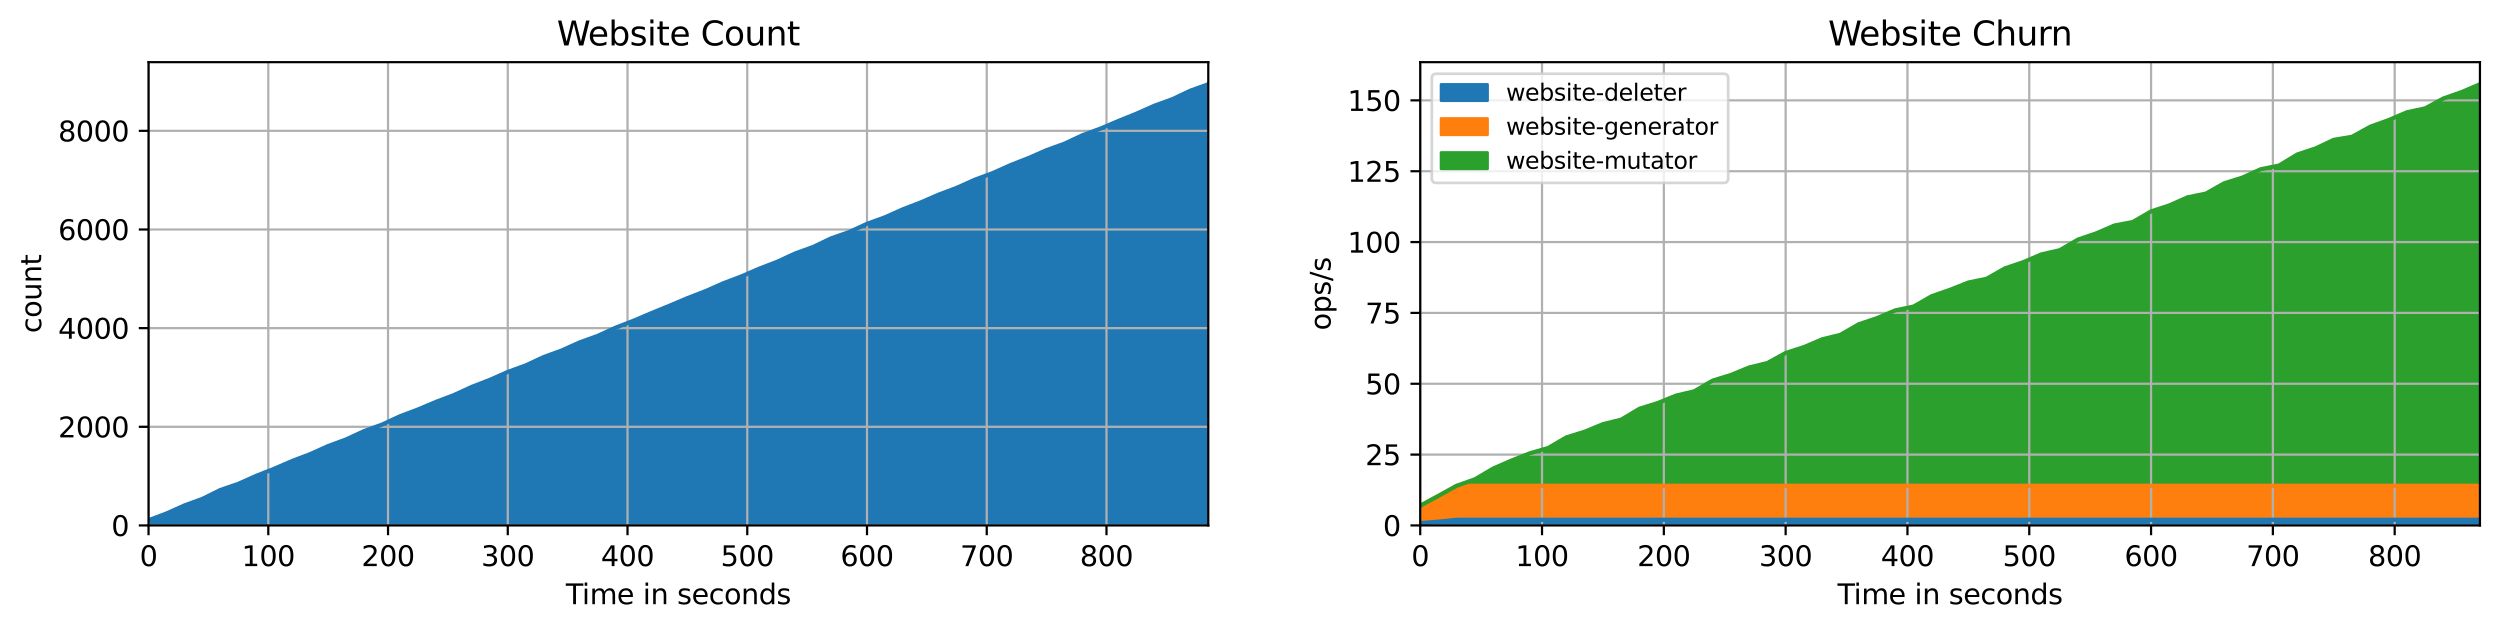 <?xml version="1.0" encoding="utf-8" standalone="no"?>
<!DOCTYPE svg PUBLIC "-//W3C//DTD SVG 1.1//EN"
  "http://www.w3.org/Graphics/SVG/1.1/DTD/svg11.dtd">
<svg xmlns:xlink="http://www.w3.org/1999/xlink" width="897.528pt" height="226.194pt" viewBox="0 0 897.528 226.194" xmlns="http://www.w3.org/2000/svg" version="1.1">
 <defs>
  <style type="text/css">*{stroke-linejoin: round; stroke-linecap: butt}</style>
 </defs>
 <g id="figure_1">
  <g id="patch_1">
   <path d="M 0 226.194 
L 897.528 226.194 
L 897.528 0 
L 0 0 
z
" style="fill: #ffffff"/>
  </g>
  <g id="axes_1">
   <g id="patch_2">
    <path d="M 53.328 188.638 
L 433.783 188.638 
L 433.783 22.318 
L 53.328 22.318 
z
" style="fill: #ffffff"/>
   </g>
   <g id="PolyCollection_1">
    <defs>
     <path id="m6e5dbeb2da" d="M 53.328 -39.433 
L 53.328 -37.556 
L 59.777 -37.556 
L 66.225 -37.556 
L 72.673 -37.556 
L 79.122 -37.556 
L 85.57 -37.556 
L 92.018 -37.556 
L 98.467 -37.556 
L 104.915 -37.556 
L 111.364 -37.556 
L 117.812 -37.556 
L 124.26 -37.556 
L 130.709 -37.556 
L 137.157 -37.556 
L 143.605 -37.556 
L 150.054 -37.556 
L 156.502 -37.556 
L 162.951 -37.556 
L 169.399 -37.556 
L 175.847 -37.556 
L 182.296 -37.556 
L 188.744 -37.556 
L 195.193 -37.556 
L 201.641 -37.556 
L 208.089 -37.556 
L 214.538 -37.556 
L 220.986 -37.556 
L 227.434 -37.556 
L 233.883 -37.556 
L 240.331 -37.556 
L 246.78 -37.556 
L 253.228 -37.556 
L 259.676 -37.556 
L 266.125 -37.556 
L 272.573 -37.556 
L 279.021 -37.556 
L 285.47 -37.556 
L 291.918 -37.556 
L 298.367 -37.556 
L 304.815 -37.556 
L 311.263 -37.556 
L 317.712 -37.556 
L 324.16 -37.556 
L 330.609 -37.556 
L 337.057 -37.556 
L 343.505 -37.556 
L 349.954 -37.556 
L 356.402 -37.556 
L 362.85 -37.556 
L 369.299 -37.556 
L 375.747 -37.556 
L 382.196 -37.556 
L 388.644 -37.556 
L 395.092 -37.556 
L 401.541 -37.556 
L 407.989 -37.556 
L 414.438 -37.556 
L 420.886 -37.556 
L 427.334 -37.556 
L 433.783 -37.556 
L 433.783 -195.956 
L 433.783 -195.956 
L 427.334 -193.636 
L 420.886 -190.591 
L 414.438 -188.253 
L 407.989 -185.384 
L 401.541 -182.781 
L 395.092 -180.037 
L 388.644 -177.664 
L 382.196 -174.636 
L 375.747 -172.298 
L 369.299 -169.482 
L 362.85 -166.95 
L 356.402 -164.064 
L 349.954 -161.673 
L 343.505 -158.769 
L 337.057 -156.343 
L 330.609 -153.545 
L 324.16 -151.066 
L 317.712 -148.179 
L 311.263 -145.842 
L 304.815 -142.867 
L 298.367 -140.618 
L 291.918 -137.537 
L 285.47 -135.199 
L 279.021 -132.224 
L 272.573 -129.745 
L 266.125 -126.947 
L 259.676 -124.504 
L 253.228 -121.653 
L 246.78 -119.156 
L 240.331 -116.429 
L 233.883 -113.79 
L 227.434 -111.045 
L 220.986 -108.548 
L 214.538 -105.591 
L 208.089 -103.271 
L 201.641 -100.367 
L 195.193 -98.012 
L 188.744 -95.019 
L 182.296 -92.664 
L 175.847 -89.813 
L 169.399 -87.316 
L 162.951 -84.359 
L 156.502 -81.915 
L 150.054 -79.188 
L 143.605 -76.762 
L 137.157 -73.77 
L 130.709 -71.432 
L 124.26 -68.439 
L 117.812 -66.066 
L 111.364 -63.162 
L 104.915 -60.719 
L 98.467 -57.921 
L 92.018 -55.388 
L 85.57 -52.502 
L 79.122 -50.288 
L 72.673 -47.101 
L 66.225 -44.746 
L 59.777 -41.859 
L 53.328 -39.433 
z
" style="stroke: #1f77b4"/>
    </defs>
    <g clip-path="url(#p51f8a8c74e)">
     <use xlink:href="#m6e5dbeb2da" x="0" y="226.194" style="fill: #1f77b4; stroke: #1f77b4"/>
    </g>
   </g>
   <g id="matplotlib.axis_1">
    <g id="xtick_1">
     <g id="line2d_1">
      <path d="M 53.328 188.638 
L 53.328 22.318 
" clip-path="url(#p51f8a8c74e)" style="fill: none; stroke: #b0b0b0; stroke-width: 0.8; stroke-linecap: square"/>
     </g>
     <g id="line2d_2">
      <defs>
       <path id="me7cbe296d4" d="M 0 0 
L 0 3.5 
" style="stroke: #000000; stroke-width: 0.8"/>
      </defs>
      <g>
       <use xlink:href="#me7cbe296d4" x="53.328" y="188.638" style="stroke: #000000; stroke-width: 0.8"/>
      </g>
     </g>
     <g id="text_1">
      <!-- 0 -->
      <g transform="translate(50.147 203.237) scale(0.1 -0.1)">
       <defs>
        <path id="DejaVuSans-30" d="M 2034 4250 
Q 1547 4250 1301 3770 
Q 1056 3291 1056 2328 
Q 1056 1369 1301 889 
Q 1547 409 2034 409 
Q 2525 409 2770 889 
Q 3016 1369 3016 2328 
Q 3016 3291 2770 3770 
Q 2525 4250 2034 4250 
z
M 2034 4750 
Q 2819 4750 3233 4129 
Q 3647 3509 3647 2328 
Q 3647 1150 3233 529 
Q 2819 -91 2034 -91 
Q 1250 -91 836 529 
Q 422 1150 422 2328 
Q 422 3509 836 4129 
Q 1250 4750 2034 4750 
z
" transform="scale(0.016)"/>
       </defs>
       <use xlink:href="#DejaVuSans-30"/>
      </g>
     </g>
    </g>
    <g id="xtick_2">
     <g id="line2d_3">
      <path d="M 96.317 188.638 
L 96.317 22.318 
" clip-path="url(#p51f8a8c74e)" style="fill: none; stroke: #b0b0b0; stroke-width: 0.8; stroke-linecap: square"/>
     </g>
     <g id="line2d_4">
      <g>
       <use xlink:href="#me7cbe296d4" x="96.317" y="188.638" style="stroke: #000000; stroke-width: 0.8"/>
      </g>
     </g>
     <g id="text_2">
      <!-- 100 -->
      <g transform="translate(86.774 203.237) scale(0.1 -0.1)">
       <defs>
        <path id="DejaVuSans-31" d="M 794 531 
L 1825 531 
L 1825 4091 
L 703 3866 
L 703 4441 
L 1819 4666 
L 2450 4666 
L 2450 531 
L 3481 531 
L 3481 0 
L 794 0 
L 794 531 
z
" transform="scale(0.016)"/>
       </defs>
       <use xlink:href="#DejaVuSans-31"/>
       <use xlink:href="#DejaVuSans-30" x="63.623"/>
       <use xlink:href="#DejaVuSans-30" x="127.246"/>
      </g>
     </g>
    </g>
    <g id="xtick_3">
     <g id="line2d_5">
      <path d="M 139.307 188.638 
L 139.307 22.318 
" clip-path="url(#p51f8a8c74e)" style="fill: none; stroke: #b0b0b0; stroke-width: 0.8; stroke-linecap: square"/>
     </g>
     <g id="line2d_6">
      <g>
       <use xlink:href="#me7cbe296d4" x="139.307" y="188.638" style="stroke: #000000; stroke-width: 0.8"/>
      </g>
     </g>
     <g id="text_3">
      <!-- 200 -->
      <g transform="translate(129.763 203.237) scale(0.1 -0.1)">
       <defs>
        <path id="DejaVuSans-32" d="M 1228 531 
L 3431 531 
L 3431 0 
L 469 0 
L 469 531 
Q 828 903 1448 1529 
Q 2069 2156 2228 2338 
Q 2531 2678 2651 2914 
Q 2772 3150 2772 3378 
Q 2772 3750 2511 3984 
Q 2250 4219 1831 4219 
Q 1534 4219 1204 4116 
Q 875 4013 500 3803 
L 500 4441 
Q 881 4594 1212 4672 
Q 1544 4750 1819 4750 
Q 2544 4750 2975 4387 
Q 3406 4025 3406 3419 
Q 3406 3131 3298 2873 
Q 3191 2616 2906 2266 
Q 2828 2175 2409 1742 
Q 1991 1309 1228 531 
z
" transform="scale(0.016)"/>
       </defs>
       <use xlink:href="#DejaVuSans-32"/>
       <use xlink:href="#DejaVuSans-30" x="63.623"/>
       <use xlink:href="#DejaVuSans-30" x="127.246"/>
      </g>
     </g>
    </g>
    <g id="xtick_4">
     <g id="line2d_7">
      <path d="M 182.296 188.638 
L 182.296 22.318 
" clip-path="url(#p51f8a8c74e)" style="fill: none; stroke: #b0b0b0; stroke-width: 0.8; stroke-linecap: square"/>
     </g>
     <g id="line2d_8">
      <g>
       <use xlink:href="#me7cbe296d4" x="182.296" y="188.638" style="stroke: #000000; stroke-width: 0.8"/>
      </g>
     </g>
     <g id="text_4">
      <!-- 300 -->
      <g transform="translate(172.752 203.237) scale(0.1 -0.1)">
       <defs>
        <path id="DejaVuSans-33" d="M 2597 2516 
Q 3050 2419 3304 2112 
Q 3559 1806 3559 1356 
Q 3559 666 3084 287 
Q 2609 -91 1734 -91 
Q 1441 -91 1130 -33 
Q 819 25 488 141 
L 488 750 
Q 750 597 1062 519 
Q 1375 441 1716 441 
Q 2309 441 2620 675 
Q 2931 909 2931 1356 
Q 2931 1769 2642 2001 
Q 2353 2234 1838 2234 
L 1294 2234 
L 1294 2753 
L 1863 2753 
Q 2328 2753 2575 2939 
Q 2822 3125 2822 3475 
Q 2822 3834 2567 4026 
Q 2313 4219 1838 4219 
Q 1578 4219 1281 4162 
Q 984 4106 628 3988 
L 628 4550 
Q 988 4650 1302 4700 
Q 1616 4750 1894 4750 
Q 2613 4750 3031 4423 
Q 3450 4097 3450 3541 
Q 3450 3153 3228 2886 
Q 3006 2619 2597 2516 
z
" transform="scale(0.016)"/>
       </defs>
       <use xlink:href="#DejaVuSans-33"/>
       <use xlink:href="#DejaVuSans-30" x="63.623"/>
       <use xlink:href="#DejaVuSans-30" x="127.246"/>
      </g>
     </g>
    </g>
    <g id="xtick_5">
     <g id="line2d_9">
      <path d="M 225.285 188.638 
L 225.285 22.318 
" clip-path="url(#p51f8a8c74e)" style="fill: none; stroke: #b0b0b0; stroke-width: 0.8; stroke-linecap: square"/>
     </g>
     <g id="line2d_10">
      <g>
       <use xlink:href="#me7cbe296d4" x="225.285" y="188.638" style="stroke: #000000; stroke-width: 0.8"/>
      </g>
     </g>
     <g id="text_5">
      <!-- 400 -->
      <g transform="translate(215.741 203.237) scale(0.1 -0.1)">
       <defs>
        <path id="DejaVuSans-34" d="M 2419 4116 
L 825 1625 
L 2419 1625 
L 2419 4116 
z
M 2253 4666 
L 3047 4666 
L 3047 1625 
L 3713 1625 
L 3713 1100 
L 3047 1100 
L 3047 0 
L 2419 0 
L 2419 1100 
L 313 1100 
L 313 1709 
L 2253 4666 
z
" transform="scale(0.016)"/>
       </defs>
       <use xlink:href="#DejaVuSans-34"/>
       <use xlink:href="#DejaVuSans-30" x="63.623"/>
       <use xlink:href="#DejaVuSans-30" x="127.246"/>
      </g>
     </g>
    </g>
    <g id="xtick_6">
     <g id="line2d_11">
      <path d="M 268.274 188.638 
L 268.274 22.318 
" clip-path="url(#p51f8a8c74e)" style="fill: none; stroke: #b0b0b0; stroke-width: 0.8; stroke-linecap: square"/>
     </g>
     <g id="line2d_12">
      <g>
       <use xlink:href="#me7cbe296d4" x="268.274" y="188.638" style="stroke: #000000; stroke-width: 0.8"/>
      </g>
     </g>
     <g id="text_6">
      <!-- 500 -->
      <g transform="translate(258.73 203.237) scale(0.1 -0.1)">
       <defs>
        <path id="DejaVuSans-35" d="M 691 4666 
L 3169 4666 
L 3169 4134 
L 1269 4134 
L 1269 2991 
Q 1406 3038 1543 3061 
Q 1681 3084 1819 3084 
Q 2600 3084 3056 2656 
Q 3513 2228 3513 1497 
Q 3513 744 3044 326 
Q 2575 -91 1722 -91 
Q 1428 -91 1123 -41 
Q 819 9 494 109 
L 494 744 
Q 775 591 1075 516 
Q 1375 441 1709 441 
Q 2250 441 2565 725 
Q 2881 1009 2881 1497 
Q 2881 1984 2565 2268 
Q 2250 2553 1709 2553 
Q 1456 2553 1204 2497 
Q 953 2441 691 2322 
L 691 4666 
z
" transform="scale(0.016)"/>
       </defs>
       <use xlink:href="#DejaVuSans-35"/>
       <use xlink:href="#DejaVuSans-30" x="63.623"/>
       <use xlink:href="#DejaVuSans-30" x="127.246"/>
      </g>
     </g>
    </g>
    <g id="xtick_7">
     <g id="line2d_13">
      <path d="M 311.263 188.638 
L 311.263 22.318 
" clip-path="url(#p51f8a8c74e)" style="fill: none; stroke: #b0b0b0; stroke-width: 0.8; stroke-linecap: square"/>
     </g>
     <g id="line2d_14">
      <g>
       <use xlink:href="#me7cbe296d4" x="311.263" y="188.638" style="stroke: #000000; stroke-width: 0.8"/>
      </g>
     </g>
     <g id="text_7">
      <!-- 600 -->
      <g transform="translate(301.72 203.237) scale(0.1 -0.1)">
       <defs>
        <path id="DejaVuSans-36" d="M 2113 2584 
Q 1688 2584 1439 2293 
Q 1191 2003 1191 1497 
Q 1191 994 1439 701 
Q 1688 409 2113 409 
Q 2538 409 2786 701 
Q 3034 994 3034 1497 
Q 3034 2003 2786 2293 
Q 2538 2584 2113 2584 
z
M 3366 4563 
L 3366 3988 
Q 3128 4100 2886 4159 
Q 2644 4219 2406 4219 
Q 1781 4219 1451 3797 
Q 1122 3375 1075 2522 
Q 1259 2794 1537 2939 
Q 1816 3084 2150 3084 
Q 2853 3084 3261 2657 
Q 3669 2231 3669 1497 
Q 3669 778 3244 343 
Q 2819 -91 2113 -91 
Q 1303 -91 875 529 
Q 447 1150 447 2328 
Q 447 3434 972 4092 
Q 1497 4750 2381 4750 
Q 2619 4750 2861 4703 
Q 3103 4656 3366 4563 
z
" transform="scale(0.016)"/>
       </defs>
       <use xlink:href="#DejaVuSans-36"/>
       <use xlink:href="#DejaVuSans-30" x="63.623"/>
       <use xlink:href="#DejaVuSans-30" x="127.246"/>
      </g>
     </g>
    </g>
    <g id="xtick_8">
     <g id="line2d_15">
      <path d="M 354.253 188.638 
L 354.253 22.318 
" clip-path="url(#p51f8a8c74e)" style="fill: none; stroke: #b0b0b0; stroke-width: 0.8; stroke-linecap: square"/>
     </g>
     <g id="line2d_16">
      <g>
       <use xlink:href="#me7cbe296d4" x="354.253" y="188.638" style="stroke: #000000; stroke-width: 0.8"/>
      </g>
     </g>
     <g id="text_8">
      <!-- 700 -->
      <g transform="translate(344.709 203.237) scale(0.1 -0.1)">
       <defs>
        <path id="DejaVuSans-37" d="M 525 4666 
L 3525 4666 
L 3525 4397 
L 1831 0 
L 1172 0 
L 2766 4134 
L 525 4134 
L 525 4666 
z
" transform="scale(0.016)"/>
       </defs>
       <use xlink:href="#DejaVuSans-37"/>
       <use xlink:href="#DejaVuSans-30" x="63.623"/>
       <use xlink:href="#DejaVuSans-30" x="127.246"/>
      </g>
     </g>
    </g>
    <g id="xtick_9">
     <g id="line2d_17">
      <path d="M 397.242 188.638 
L 397.242 22.318 
" clip-path="url(#p51f8a8c74e)" style="fill: none; stroke: #b0b0b0; stroke-width: 0.8; stroke-linecap: square"/>
     </g>
     <g id="line2d_18">
      <g>
       <use xlink:href="#me7cbe296d4" x="397.242" y="188.638" style="stroke: #000000; stroke-width: 0.8"/>
      </g>
     </g>
     <g id="text_9">
      <!-- 800 -->
      <g transform="translate(387.698 203.237) scale(0.1 -0.1)">
       <defs>
        <path id="DejaVuSans-38" d="M 2034 2216 
Q 1584 2216 1326 1975 
Q 1069 1734 1069 1313 
Q 1069 891 1326 650 
Q 1584 409 2034 409 
Q 2484 409 2743 651 
Q 3003 894 3003 1313 
Q 3003 1734 2745 1975 
Q 2488 2216 2034 2216 
z
M 1403 2484 
Q 997 2584 770 2862 
Q 544 3141 544 3541 
Q 544 4100 942 4425 
Q 1341 4750 2034 4750 
Q 2731 4750 3128 4425 
Q 3525 4100 3525 3541 
Q 3525 3141 3298 2862 
Q 3072 2584 2669 2484 
Q 3125 2378 3379 2068 
Q 3634 1759 3634 1313 
Q 3634 634 3220 271 
Q 2806 -91 2034 -91 
Q 1263 -91 848 271 
Q 434 634 434 1313 
Q 434 1759 690 2068 
Q 947 2378 1403 2484 
z
M 1172 3481 
Q 1172 3119 1398 2916 
Q 1625 2713 2034 2713 
Q 2441 2713 2670 2916 
Q 2900 3119 2900 3481 
Q 2900 3844 2670 4047 
Q 2441 4250 2034 4250 
Q 1625 4250 1398 4047 
Q 1172 3844 1172 3481 
z
" transform="scale(0.016)"/>
       </defs>
       <use xlink:href="#DejaVuSans-38"/>
       <use xlink:href="#DejaVuSans-30" x="63.623"/>
       <use xlink:href="#DejaVuSans-30" x="127.246"/>
      </g>
     </g>
    </g>
    <g id="text_10">
     <!-- Time in seconds -->
     <g transform="translate(203.148 216.915) scale(0.1 -0.1)">
      <defs>
       <path id="DejaVuSans-54" d="M -19 4666 
L 3928 4666 
L 3928 4134 
L 2272 4134 
L 2272 0 
L 1638 0 
L 1638 4134 
L -19 4134 
L -19 4666 
z
" transform="scale(0.016)"/>
       <path id="DejaVuSans-69" d="M 603 3500 
L 1178 3500 
L 1178 0 
L 603 0 
L 603 3500 
z
M 603 4863 
L 1178 4863 
L 1178 4134 
L 603 4134 
L 603 4863 
z
" transform="scale(0.016)"/>
       <path id="DejaVuSans-6d" d="M 3328 2828 
Q 3544 3216 3844 3400 
Q 4144 3584 4550 3584 
Q 5097 3584 5394 3201 
Q 5691 2819 5691 2113 
L 5691 0 
L 5113 0 
L 5113 2094 
Q 5113 2597 4934 2840 
Q 4756 3084 4391 3084 
Q 3944 3084 3684 2787 
Q 3425 2491 3425 1978 
L 3425 0 
L 2847 0 
L 2847 2094 
Q 2847 2600 2669 2842 
Q 2491 3084 2119 3084 
Q 1678 3084 1418 2786 
Q 1159 2488 1159 1978 
L 1159 0 
L 581 0 
L 581 3500 
L 1159 3500 
L 1159 2956 
Q 1356 3278 1631 3431 
Q 1906 3584 2284 3584 
Q 2666 3584 2933 3390 
Q 3200 3197 3328 2828 
z
" transform="scale(0.016)"/>
       <path id="DejaVuSans-65" d="M 3597 1894 
L 3597 1613 
L 953 1613 
Q 991 1019 1311 708 
Q 1631 397 2203 397 
Q 2534 397 2845 478 
Q 3156 559 3463 722 
L 3463 178 
Q 3153 47 2828 -22 
Q 2503 -91 2169 -91 
Q 1331 -91 842 396 
Q 353 884 353 1716 
Q 353 2575 817 3079 
Q 1281 3584 2069 3584 
Q 2775 3584 3186 3129 
Q 3597 2675 3597 1894 
z
M 3022 2063 
Q 3016 2534 2758 2815 
Q 2500 3097 2075 3097 
Q 1594 3097 1305 2825 
Q 1016 2553 972 2059 
L 3022 2063 
z
" transform="scale(0.016)"/>
       <path id="DejaVuSans-20" transform="scale(0.016)"/>
       <path id="DejaVuSans-6e" d="M 3513 2113 
L 3513 0 
L 2938 0 
L 2938 2094 
Q 2938 2591 2744 2837 
Q 2550 3084 2163 3084 
Q 1697 3084 1428 2787 
Q 1159 2491 1159 1978 
L 1159 0 
L 581 0 
L 581 3500 
L 1159 3500 
L 1159 2956 
Q 1366 3272 1645 3428 
Q 1925 3584 2291 3584 
Q 2894 3584 3203 3211 
Q 3513 2838 3513 2113 
z
" transform="scale(0.016)"/>
       <path id="DejaVuSans-73" d="M 2834 3397 
L 2834 2853 
Q 2591 2978 2328 3040 
Q 2066 3103 1784 3103 
Q 1356 3103 1142 2972 
Q 928 2841 928 2578 
Q 928 2378 1081 2264 
Q 1234 2150 1697 2047 
L 1894 2003 
Q 2506 1872 2764 1633 
Q 3022 1394 3022 966 
Q 3022 478 2636 193 
Q 2250 -91 1575 -91 
Q 1294 -91 989 -36 
Q 684 19 347 128 
L 347 722 
Q 666 556 975 473 
Q 1284 391 1588 391 
Q 1994 391 2212 530 
Q 2431 669 2431 922 
Q 2431 1156 2273 1281 
Q 2116 1406 1581 1522 
L 1381 1569 
Q 847 1681 609 1914 
Q 372 2147 372 2553 
Q 372 3047 722 3315 
Q 1072 3584 1716 3584 
Q 2034 3584 2315 3537 
Q 2597 3491 2834 3397 
z
" transform="scale(0.016)"/>
       <path id="DejaVuSans-63" d="M 3122 3366 
L 3122 2828 
Q 2878 2963 2633 3030 
Q 2388 3097 2138 3097 
Q 1578 3097 1268 2742 
Q 959 2388 959 1747 
Q 959 1106 1268 751 
Q 1578 397 2138 397 
Q 2388 397 2633 464 
Q 2878 531 3122 666 
L 3122 134 
Q 2881 22 2623 -34 
Q 2366 -91 2075 -91 
Q 1284 -91 818 406 
Q 353 903 353 1747 
Q 353 2603 823 3093 
Q 1294 3584 2113 3584 
Q 2378 3584 2631 3529 
Q 2884 3475 3122 3366 
z
" transform="scale(0.016)"/>
       <path id="DejaVuSans-6f" d="M 1959 3097 
Q 1497 3097 1228 2736 
Q 959 2375 959 1747 
Q 959 1119 1226 758 
Q 1494 397 1959 397 
Q 2419 397 2687 759 
Q 2956 1122 2956 1747 
Q 2956 2369 2687 2733 
Q 2419 3097 1959 3097 
z
M 1959 3584 
Q 2709 3584 3137 3096 
Q 3566 2609 3566 1747 
Q 3566 888 3137 398 
Q 2709 -91 1959 -91 
Q 1206 -91 779 398 
Q 353 888 353 1747 
Q 353 2609 779 3096 
Q 1206 3584 1959 3584 
z
" transform="scale(0.016)"/>
       <path id="DejaVuSans-64" d="M 2906 2969 
L 2906 4863 
L 3481 4863 
L 3481 0 
L 2906 0 
L 2906 525 
Q 2725 213 2448 61 
Q 2172 -91 1784 -91 
Q 1150 -91 751 415 
Q 353 922 353 1747 
Q 353 2572 751 3078 
Q 1150 3584 1784 3584 
Q 2172 3584 2448 3432 
Q 2725 3281 2906 2969 
z
M 947 1747 
Q 947 1113 1208 752 
Q 1469 391 1925 391 
Q 2381 391 2643 752 
Q 2906 1113 2906 1747 
Q 2906 2381 2643 2742 
Q 2381 3103 1925 3103 
Q 1469 3103 1208 2742 
Q 947 2381 947 1747 
z
" transform="scale(0.016)"/>
      </defs>
      <use xlink:href="#DejaVuSans-54"/>
      <use xlink:href="#DejaVuSans-69" x="57.959"/>
      <use xlink:href="#DejaVuSans-6d" x="85.742"/>
      <use xlink:href="#DejaVuSans-65" x="183.154"/>
      <use xlink:href="#DejaVuSans-20" x="244.678"/>
      <use xlink:href="#DejaVuSans-69" x="276.465"/>
      <use xlink:href="#DejaVuSans-6e" x="304.248"/>
      <use xlink:href="#DejaVuSans-20" x="367.627"/>
      <use xlink:href="#DejaVuSans-73" x="399.414"/>
      <use xlink:href="#DejaVuSans-65" x="451.514"/>
      <use xlink:href="#DejaVuSans-63" x="513.037"/>
      <use xlink:href="#DejaVuSans-6f" x="568.018"/>
      <use xlink:href="#DejaVuSans-6e" x="629.199"/>
      <use xlink:href="#DejaVuSans-64" x="692.578"/>
      <use xlink:href="#DejaVuSans-73" x="756.055"/>
     </g>
    </g>
   </g>
   <g id="matplotlib.axis_2">
    <g id="ytick_1">
     <g id="line2d_19">
      <path d="M 53.328 188.638 
L 433.783 188.638 
" clip-path="url(#p51f8a8c74e)" style="fill: none; stroke: #b0b0b0; stroke-width: 0.8; stroke-linecap: square"/>
     </g>
     <g id="line2d_20">
      <defs>
       <path id="m7808196c26" d="M 0 0 
L -3.5 0 
" style="stroke: #000000; stroke-width: 0.8"/>
      </defs>
      <g>
       <use xlink:href="#m7808196c26" x="53.328" y="188.638" style="stroke: #000000; stroke-width: 0.8"/>
      </g>
     </g>
     <g id="text_11">
      <!-- 0 -->
      <g transform="translate(39.966 192.437) scale(0.1 -0.1)">
       <use xlink:href="#DejaVuSans-30"/>
      </g>
     </g>
    </g>
    <g id="ytick_2">
     <g id="line2d_21">
      <path d="M 53.328 153.222 
L 433.783 153.222 
" clip-path="url(#p51f8a8c74e)" style="fill: none; stroke: #b0b0b0; stroke-width: 0.8; stroke-linecap: square"/>
     </g>
     <g id="line2d_22">
      <g>
       <use xlink:href="#m7808196c26" x="53.328" y="153.222" style="stroke: #000000; stroke-width: 0.8"/>
      </g>
     </g>
     <g id="text_12">
      <!-- 2000 -->
      <g transform="translate(20.878 157.021) scale(0.1 -0.1)">
       <use xlink:href="#DejaVuSans-32"/>
       <use xlink:href="#DejaVuSans-30" x="63.623"/>
       <use xlink:href="#DejaVuSans-30" x="127.246"/>
       <use xlink:href="#DejaVuSans-30" x="190.869"/>
      </g>
     </g>
    </g>
    <g id="ytick_3">
     <g id="line2d_23">
      <path d="M 53.328 117.805 
L 433.783 117.805 
" clip-path="url(#p51f8a8c74e)" style="fill: none; stroke: #b0b0b0; stroke-width: 0.8; stroke-linecap: square"/>
     </g>
     <g id="line2d_24">
      <g>
       <use xlink:href="#m7808196c26" x="53.328" y="117.805" style="stroke: #000000; stroke-width: 0.8"/>
      </g>
     </g>
     <g id="text_13">
      <!-- 4000 -->
      <g transform="translate(20.878 121.604) scale(0.1 -0.1)">
       <use xlink:href="#DejaVuSans-34"/>
       <use xlink:href="#DejaVuSans-30" x="63.623"/>
       <use xlink:href="#DejaVuSans-30" x="127.246"/>
       <use xlink:href="#DejaVuSans-30" x="190.869"/>
      </g>
     </g>
    </g>
    <g id="ytick_4">
     <g id="line2d_25">
      <path d="M 53.328 82.389 
L 433.783 82.389 
" clip-path="url(#p51f8a8c74e)" style="fill: none; stroke: #b0b0b0; stroke-width: 0.8; stroke-linecap: square"/>
     </g>
     <g id="line2d_26">
      <g>
       <use xlink:href="#m7808196c26" x="53.328" y="82.389" style="stroke: #000000; stroke-width: 0.8"/>
      </g>
     </g>
     <g id="text_14">
      <!-- 6000 -->
      <g transform="translate(20.878 86.188) scale(0.1 -0.1)">
       <use xlink:href="#DejaVuSans-36"/>
       <use xlink:href="#DejaVuSans-30" x="63.623"/>
       <use xlink:href="#DejaVuSans-30" x="127.246"/>
       <use xlink:href="#DejaVuSans-30" x="190.869"/>
      </g>
     </g>
    </g>
    <g id="ytick_5">
     <g id="line2d_27">
      <path d="M 53.328 46.972 
L 433.783 46.972 
" clip-path="url(#p51f8a8c74e)" style="fill: none; stroke: #b0b0b0; stroke-width: 0.8; stroke-linecap: square"/>
     </g>
     <g id="line2d_28">
      <g>
       <use xlink:href="#m7808196c26" x="53.328" y="46.972" style="stroke: #000000; stroke-width: 0.8"/>
      </g>
     </g>
     <g id="text_15">
      <!-- 8000 -->
      <g transform="translate(20.878 50.772) scale(0.1 -0.1)">
       <use xlink:href="#DejaVuSans-38"/>
       <use xlink:href="#DejaVuSans-30" x="63.623"/>
       <use xlink:href="#DejaVuSans-30" x="127.246"/>
       <use xlink:href="#DejaVuSans-30" x="190.869"/>
      </g>
     </g>
    </g>
    <g id="text_16">
     <!-- count -->
     <g transform="translate(14.798 119.584) rotate(-90) scale(0.1 -0.1)">
      <defs>
       <path id="DejaVuSans-75" d="M 544 1381 
L 544 3500 
L 1119 3500 
L 1119 1403 
Q 1119 906 1312 657 
Q 1506 409 1894 409 
Q 2359 409 2629 706 
Q 2900 1003 2900 1516 
L 2900 3500 
L 3475 3500 
L 3475 0 
L 2900 0 
L 2900 538 
Q 2691 219 2414 64 
Q 2138 -91 1772 -91 
Q 1169 -91 856 284 
Q 544 659 544 1381 
z
M 1991 3584 
L 1991 3584 
z
" transform="scale(0.016)"/>
       <path id="DejaVuSans-74" d="M 1172 4494 
L 1172 3500 
L 2356 3500 
L 2356 3053 
L 1172 3053 
L 1172 1153 
Q 1172 725 1289 603 
Q 1406 481 1766 481 
L 2356 481 
L 2356 0 
L 1766 0 
Q 1100 0 847 248 
Q 594 497 594 1153 
L 594 3053 
L 172 3053 
L 172 3500 
L 594 3500 
L 594 4494 
L 1172 4494 
z
" transform="scale(0.016)"/>
      </defs>
      <use xlink:href="#DejaVuSans-63"/>
      <use xlink:href="#DejaVuSans-6f" x="54.98"/>
      <use xlink:href="#DejaVuSans-75" x="116.162"/>
      <use xlink:href="#DejaVuSans-6e" x="179.541"/>
      <use xlink:href="#DejaVuSans-74" x="242.92"/>
     </g>
    </g>
   </g>
   <g id="line2d_29">
    <path d="M 53.328 186.761 
L 59.777 184.335 
L 66.225 181.449 
L 72.673 179.093 
L 79.122 175.906 
L 85.57 173.692 
L 92.018 170.806 
L 98.467 168.274 
L 104.915 165.476 
L 111.364 163.032 
L 117.812 160.128 
L 124.26 157.755 
L 130.709 154.762 
L 137.157 152.425 
L 143.605 149.432 
L 150.054 147.006 
L 156.502 144.279 
L 162.951 141.835 
L 169.399 138.878 
L 175.847 136.381 
L 182.296 133.53 
L 188.744 131.175 
L 195.193 128.182 
L 201.641 125.827 
L 208.089 122.923 
L 214.538 120.603 
L 220.986 117.646 
L 227.434 115.149 
L 233.883 112.404 
L 240.331 109.766 
L 246.78 107.039 
L 253.228 104.542 
L 259.676 101.691 
L 266.125 99.247 
L 272.573 96.449 
L 279.021 93.97 
L 285.47 90.995 
L 291.918 88.658 
L 298.367 85.576 
L 304.815 83.327 
L 311.263 80.352 
L 317.712 78.015 
L 324.16 75.128 
L 330.609 72.649 
L 337.057 69.851 
L 343.505 67.425 
L 349.954 64.521 
L 356.402 62.131 
L 362.85 59.244 
L 369.299 56.712 
L 375.747 53.896 
L 382.196 51.559 
L 388.644 48.531 
L 395.092 46.158 
L 401.541 43.413 
L 407.989 40.81 
L 414.438 37.941 
L 420.886 35.604 
L 427.334 32.558 
L 433.783 30.238 
" clip-path="url(#p51f8a8c74e)" style="fill: none; stroke: #1f77b4; stroke-width: 1.5; stroke-linecap: square"/>
   </g>
   <g id="patch_3">
    <path d="M 53.328 188.638 
L 53.328 22.318 
" style="fill: none; stroke: #000000; stroke-width: 0.8; stroke-linejoin: miter; stroke-linecap: square"/>
   </g>
   <g id="patch_4">
    <path d="M 433.783 188.638 
L 433.783 22.318 
" style="fill: none; stroke: #000000; stroke-width: 0.8; stroke-linejoin: miter; stroke-linecap: square"/>
   </g>
   <g id="patch_5">
    <path d="M 53.328 188.638 
L 433.783 188.638 
" style="fill: none; stroke: #000000; stroke-width: 0.8; stroke-linejoin: miter; stroke-linecap: square"/>
   </g>
   <g id="patch_6">
    <path d="M 53.328 22.318 
L 433.783 22.318 
" style="fill: none; stroke: #000000; stroke-width: 0.8; stroke-linejoin: miter; stroke-linecap: square"/>
   </g>
   <g id="text_17">
    <!-- Website Count -->
    <g transform="translate(199.913 16.318) scale(0.12 -0.12)">
     <defs>
      <path id="DejaVuSans-57" d="M 213 4666 
L 850 4666 
L 1831 722 
L 2809 4666 
L 3519 4666 
L 4500 722 
L 5478 4666 
L 6119 4666 
L 4947 0 
L 4153 0 
L 3169 4050 
L 2175 0 
L 1381 0 
L 213 4666 
z
" transform="scale(0.016)"/>
      <path id="DejaVuSans-62" d="M 3116 1747 
Q 3116 2381 2855 2742 
Q 2594 3103 2138 3103 
Q 1681 3103 1420 2742 
Q 1159 2381 1159 1747 
Q 1159 1113 1420 752 
Q 1681 391 2138 391 
Q 2594 391 2855 752 
Q 3116 1113 3116 1747 
z
M 1159 2969 
Q 1341 3281 1617 3432 
Q 1894 3584 2278 3584 
Q 2916 3584 3314 3078 
Q 3713 2572 3713 1747 
Q 3713 922 3314 415 
Q 2916 -91 2278 -91 
Q 1894 -91 1617 61 
Q 1341 213 1159 525 
L 1159 0 
L 581 0 
L 581 4863 
L 1159 4863 
L 1159 2969 
z
" transform="scale(0.016)"/>
      <path id="DejaVuSans-43" d="M 4122 4306 
L 4122 3641 
Q 3803 3938 3442 4084 
Q 3081 4231 2675 4231 
Q 1875 4231 1450 3742 
Q 1025 3253 1025 2328 
Q 1025 1406 1450 917 
Q 1875 428 2675 428 
Q 3081 428 3442 575 
Q 3803 722 4122 1019 
L 4122 359 
Q 3791 134 3420 21 
Q 3050 -91 2638 -91 
Q 1578 -91 968 557 
Q 359 1206 359 2328 
Q 359 3453 968 4101 
Q 1578 4750 2638 4750 
Q 3056 4750 3426 4639 
Q 3797 4528 4122 4306 
z
" transform="scale(0.016)"/>
     </defs>
     <use xlink:href="#DejaVuSans-57"/>
     <use xlink:href="#DejaVuSans-65" x="93.002"/>
     <use xlink:href="#DejaVuSans-62" x="154.525"/>
     <use xlink:href="#DejaVuSans-73" x="218.002"/>
     <use xlink:href="#DejaVuSans-69" x="270.102"/>
     <use xlink:href="#DejaVuSans-74" x="297.885"/>
     <use xlink:href="#DejaVuSans-65" x="337.094"/>
     <use xlink:href="#DejaVuSans-20" x="398.617"/>
     <use xlink:href="#DejaVuSans-43" x="430.404"/>
     <use xlink:href="#DejaVuSans-6f" x="500.229"/>
     <use xlink:href="#DejaVuSans-75" x="561.41"/>
     <use xlink:href="#DejaVuSans-6e" x="624.789"/>
     <use xlink:href="#DejaVuSans-74" x="688.168"/>
    </g>
   </g>
  </g>
  <g id="axes_2">
   <g id="patch_7">
    <path d="M 509.874 188.638 
L 890.328 188.638 
L 890.328 22.318 
L 509.874 22.318 
z
" style="fill: #ffffff"/>
   </g>
   <g id="PolyCollection_2">
    <defs>
     <path id="m3f5a3b7ca3" d="M 509.874 -38.405 
L 509.874 -37.556 
L 516.433 -37.556 
L 522.993 -37.556 
L 529.552 -37.556 
L 536.112 -37.556 
L 542.671 -37.556 
L 549.231 -37.556 
L 555.791 -37.556 
L 562.35 -37.556 
L 568.91 -37.556 
L 575.469 -37.556 
L 582.029 -37.556 
L 588.588 -37.556 
L 595.148 -37.556 
L 601.707 -37.556 
L 608.267 -37.556 
L 614.827 -37.556 
L 621.386 -37.556 
L 627.946 -37.556 
L 634.505 -37.556 
L 641.065 -37.556 
L 647.624 -37.556 
L 654.184 -37.556 
L 660.743 -37.556 
L 667.303 -37.556 
L 673.863 -37.556 
L 680.422 -37.556 
L 686.982 -37.556 
L 693.541 -37.556 
L 700.101 -37.556 
L 706.66 -37.556 
L 713.22 -37.556 
L 719.78 -37.556 
L 726.339 -37.556 
L 732.899 -37.556 
L 739.458 -37.556 
L 746.018 -37.556 
L 752.577 -37.556 
L 759.137 -37.556 
L 765.696 -37.556 
L 772.256 -37.556 
L 778.816 -37.556 
L 785.375 -37.556 
L 791.935 -37.556 
L 798.494 -37.556 
L 805.054 -37.556 
L 811.613 -37.556 
L 818.173 -37.556 
L 824.733 -37.556 
L 831.292 -37.556 
L 837.852 -37.556 
L 844.411 -37.556 
L 850.971 -37.556 
L 857.53 -37.556 
L 864.09 -37.556 
L 870.649 -37.556 
L 877.209 -37.556 
L 883.769 -37.556 
L 890.328 -37.556 
L 890.328 -39.591 
L 890.328 -39.591 
L 883.769 -39.591 
L 877.209 -39.591 
L 870.649 -39.591 
L 864.09 -39.591 
L 857.53 -39.591 
L 850.971 -39.591 
L 844.411 -39.591 
L 837.852 -39.591 
L 831.292 -39.591 
L 824.733 -39.591 
L 818.173 -39.591 
L 811.613 -39.591 
L 805.054 -39.591 
L 798.494 -39.591 
L 791.935 -39.592 
L 785.375 -39.591 
L 778.816 -39.591 
L 772.256 -39.591 
L 765.696 -39.591 
L 759.137 -39.591 
L 752.577 -39.591 
L 746.018 -39.591 
L 739.458 -39.591 
L 732.899 -39.591 
L 726.339 -39.591 
L 719.78 -39.591 
L 713.22 -39.591 
L 706.66 -39.591 
L 700.101 -39.591 
L 693.541 -39.591 
L 686.982 -39.591 
L 680.422 -39.591 
L 673.863 -39.591 
L 667.303 -39.591 
L 660.743 -39.591 
L 654.184 -39.591 
L 647.624 -39.591 
L 641.065 -39.591 
L 634.505 -39.591 
L 627.946 -39.591 
L 621.386 -39.591 
L 614.827 -39.591 
L 608.267 -39.591 
L 601.707 -39.591 
L 595.148 -39.591 
L 588.588 -39.591 
L 582.029 -39.591 
L 575.469 -39.591 
L 568.91 -39.591 
L 562.35 -39.591 
L 555.791 -39.591 
L 549.231 -39.591 
L 542.671 -39.591 
L 536.112 -39.591 
L 529.552 -39.591 
L 522.993 -39.591 
L 516.433 -38.914 
L 509.874 -38.405 
z
" style="stroke: #1f77b4"/>
    </defs>
    <g clip-path="url(#pfe0558ddfc)">
     <use xlink:href="#m3f5a3b7ca3" x="0" y="226.194" style="fill: #1f77b4; stroke: #1f77b4"/>
    </g>
   </g>
   <g id="PolyCollection_3">
    <defs>
     <path id="mba8705b958" d="M 509.874 -44.617 
L 509.874 -38.405 
L 516.433 -38.914 
L 522.993 -39.591 
L 529.552 -39.591 
L 536.112 -39.591 
L 542.671 -39.591 
L 549.231 -39.591 
L 555.791 -39.591 
L 562.35 -39.591 
L 568.91 -39.591 
L 575.469 -39.591 
L 582.029 -39.591 
L 588.588 -39.591 
L 595.148 -39.591 
L 601.707 -39.591 
L 608.267 -39.591 
L 614.827 -39.591 
L 621.386 -39.591 
L 627.946 -39.591 
L 634.505 -39.591 
L 641.065 -39.591 
L 647.624 -39.591 
L 654.184 -39.591 
L 660.743 -39.591 
L 667.303 -39.591 
L 673.863 -39.591 
L 680.422 -39.591 
L 686.982 -39.591 
L 693.541 -39.591 
L 700.101 -39.591 
L 706.66 -39.591 
L 713.22 -39.591 
L 719.78 -39.591 
L 726.339 -39.591 
L 732.899 -39.591 
L 739.458 -39.591 
L 746.018 -39.591 
L 752.577 -39.591 
L 759.137 -39.591 
L 765.696 -39.591 
L 772.256 -39.591 
L 778.816 -39.591 
L 785.375 -39.591 
L 791.935 -39.592 
L 798.494 -39.591 
L 805.054 -39.591 
L 811.613 -39.591 
L 818.173 -39.591 
L 824.733 -39.591 
L 831.292 -39.591 
L 837.852 -39.591 
L 844.411 -39.591 
L 850.971 -39.591 
L 857.53 -39.591 
L 864.09 -39.591 
L 870.649 -39.591 
L 877.209 -39.591 
L 883.769 -39.591 
L 890.328 -39.591 
L 890.328 -51.799 
L 890.328 -51.799 
L 883.769 -51.799 
L 877.209 -51.799 
L 870.649 -51.799 
L 864.09 -51.799 
L 857.53 -51.799 
L 850.971 -51.799 
L 844.411 -51.799 
L 837.852 -51.799 
L 831.292 -51.799 
L 824.733 -51.799 
L 818.173 -51.799 
L 811.613 -51.799 
L 805.054 -51.799 
L 798.494 -51.799 
L 791.935 -51.808 
L 785.375 -51.799 
L 778.816 -51.799 
L 772.256 -51.799 
L 765.696 -51.799 
L 759.137 -51.799 
L 752.577 -51.799 
L 746.018 -51.799 
L 739.458 -51.799 
L 732.899 -51.799 
L 726.339 -51.799 
L 719.78 -51.799 
L 713.22 -51.799 
L 706.66 -51.799 
L 700.101 -51.799 
L 693.541 -51.799 
L 686.982 -51.799 
L 680.422 -51.799 
L 673.863 -51.799 
L 667.303 -51.799 
L 660.743 -51.799 
L 654.184 -51.799 
L 647.624 -51.799 
L 641.065 -51.799 
L 634.505 -51.799 
L 627.946 -51.799 
L 621.386 -51.799 
L 614.827 -51.799 
L 608.267 -51.799 
L 601.707 -51.799 
L 595.148 -51.799 
L 588.588 -51.799 
L 582.029 -51.799 
L 575.469 -51.799 
L 568.91 -51.799 
L 562.35 -51.799 
L 555.791 -51.799 
L 549.231 -51.799 
L 542.671 -51.799 
L 536.112 -51.799 
L 529.552 -51.799 
L 522.993 -51.799 
L 516.433 -48.177 
L 509.874 -44.617 
z
" style="stroke: #ff7f0e"/>
    </defs>
    <g clip-path="url(#pfe0558ddfc)">
     <use xlink:href="#mba8705b958" x="0" y="226.194" style="fill: #ff7f0e; stroke: #ff7f0e"/>
    </g>
   </g>
   <g id="PolyCollection_4">
    <defs>
     <path id="me295664dd6" d="M 509.874 -44.617 
L 509.874 -44.617 
L 516.433 -48.177 
L 522.993 -51.799 
L 529.552 -51.799 
L 536.112 -51.799 
L 542.671 -51.799 
L 549.231 -51.799 
L 555.791 -51.799 
L 562.35 -51.799 
L 568.91 -51.799 
L 575.469 -51.799 
L 582.029 -51.799 
L 588.588 -51.799 
L 595.148 -51.799 
L 601.707 -51.799 
L 608.267 -51.799 
L 614.827 -51.799 
L 621.386 -51.799 
L 627.946 -51.799 
L 634.505 -51.799 
L 641.065 -51.799 
L 647.624 -51.799 
L 654.184 -51.799 
L 660.743 -51.799 
L 667.303 -51.799 
L 673.863 -51.799 
L 680.422 -51.799 
L 686.982 -51.799 
L 693.541 -51.799 
L 700.101 -51.799 
L 706.66 -51.799 
L 713.22 -51.799 
L 719.78 -51.799 
L 726.339 -51.799 
L 732.899 -51.799 
L 739.458 -51.799 
L 746.018 -51.799 
L 752.577 -51.799 
L 759.137 -51.799 
L 765.696 -51.799 
L 772.256 -51.799 
L 778.816 -51.799 
L 785.375 -51.799 
L 791.935 -51.808 
L 798.494 -51.799 
L 805.054 -51.799 
L 811.613 -51.799 
L 818.173 -51.799 
L 824.733 -51.799 
L 831.292 -51.799 
L 837.852 -51.799 
L 844.411 -51.799 
L 850.971 -51.799 
L 857.53 -51.799 
L 864.09 -51.799 
L 870.649 -51.799 
L 877.209 -51.799 
L 883.769 -51.799 
L 890.328 -51.799 
L 890.328 -195.956 
L 890.328 -195.956 
L 883.769 -193.148 
L 877.209 -190.849 
L 870.649 -187.289 
L 864.09 -185.885 
L 857.53 -183.077 
L 850.971 -180.716 
L 844.411 -177.095 
L 837.852 -175.996 
L 831.292 -172.903 
L 824.733 -170.726 
L 818.173 -166.759 
L 811.613 -165.436 
L 805.054 -162.445 
L 798.494 -160.39 
L 791.935 -156.697 
L 785.375 -155.364 
L 778.816 -152.455 
L 772.256 -150.298 
L 765.696 -146.493 
L 759.137 -145.252 
L 752.577 -142.424 
L 746.018 -140.186 
L 739.458 -136.36 
L 732.899 -134.875 
L 726.339 -132.067 
L 719.78 -129.849 
L 713.22 -126.126 
L 706.66 -124.763 
L 700.101 -122.158 
L 693.541 -119.879 
L 686.982 -116.136 
L 680.422 -114.772 
L 673.863 -111.985 
L 667.303 -109.787 
L 660.743 -106.003 
L 654.184 -104.375 
L 647.624 -101.588 
L 641.065 -99.472 
L 634.505 -95.87 
L 627.946 -94.263 
L 621.386 -91.577 
L 614.827 -89.542 
L 608.267 -85.717 
L 601.707 -84.171 
L 595.148 -81.505 
L 588.588 -79.45 
L 582.029 -75.544 
L 575.469 -73.916 
L 568.91 -71.21 
L 562.35 -69.175 
L 555.791 -65.35 
L 549.231 -63.459 
L 542.671 -60.868 
L 536.112 -58.008 
L 529.552 -54.15 
L 522.993 -51.799 
L 516.433 -48.177 
L 509.874 -44.617 
z
" style="stroke: #2ca02c"/>
    </defs>
    <g clip-path="url(#pfe0558ddfc)">
     <use xlink:href="#me295664dd6" x="0" y="226.194" style="fill: #2ca02c; stroke: #2ca02c"/>
    </g>
   </g>
   <g id="matplotlib.axis_3">
    <g id="xtick_10">
     <g id="line2d_30">
      <path d="M 509.874 188.638 
L 509.874 22.318 
" clip-path="url(#pfe0558ddfc)" style="fill: none; stroke: #b0b0b0; stroke-width: 0.8; stroke-linecap: square"/>
     </g>
     <g id="line2d_31">
      <g>
       <use xlink:href="#me7cbe296d4" x="509.874" y="188.638" style="stroke: #000000; stroke-width: 0.8"/>
      </g>
     </g>
     <g id="text_18">
      <!-- 0 -->
      <g transform="translate(506.692 203.237) scale(0.1 -0.1)">
       <use xlink:href="#DejaVuSans-30"/>
      </g>
     </g>
    </g>
    <g id="xtick_11">
     <g id="line2d_32">
      <path d="M 553.604 188.638 
L 553.604 22.318 
" clip-path="url(#pfe0558ddfc)" style="fill: none; stroke: #b0b0b0; stroke-width: 0.8; stroke-linecap: square"/>
     </g>
     <g id="line2d_33">
      <g>
       <use xlink:href="#me7cbe296d4" x="553.604" y="188.638" style="stroke: #000000; stroke-width: 0.8"/>
      </g>
     </g>
     <g id="text_19">
      <!-- 100 -->
      <g transform="translate(544.06 203.237) scale(0.1 -0.1)">
       <use xlink:href="#DejaVuSans-31"/>
       <use xlink:href="#DejaVuSans-30" x="63.623"/>
       <use xlink:href="#DejaVuSans-30" x="127.246"/>
      </g>
     </g>
    </g>
    <g id="xtick_12">
     <g id="line2d_34">
      <path d="M 597.334 188.638 
L 597.334 22.318 
" clip-path="url(#pfe0558ddfc)" style="fill: none; stroke: #b0b0b0; stroke-width: 0.8; stroke-linecap: square"/>
     </g>
     <g id="line2d_35">
      <g>
       <use xlink:href="#me7cbe296d4" x="597.334" y="188.638" style="stroke: #000000; stroke-width: 0.8"/>
      </g>
     </g>
     <g id="text_20">
      <!-- 200 -->
      <g transform="translate(587.791 203.237) scale(0.1 -0.1)">
       <use xlink:href="#DejaVuSans-32"/>
       <use xlink:href="#DejaVuSans-30" x="63.623"/>
       <use xlink:href="#DejaVuSans-30" x="127.246"/>
      </g>
     </g>
    </g>
    <g id="xtick_13">
     <g id="line2d_36">
      <path d="M 641.065 188.638 
L 641.065 22.318 
" clip-path="url(#pfe0558ddfc)" style="fill: none; stroke: #b0b0b0; stroke-width: 0.8; stroke-linecap: square"/>
     </g>
     <g id="line2d_37">
      <g>
       <use xlink:href="#me7cbe296d4" x="641.065" y="188.638" style="stroke: #000000; stroke-width: 0.8"/>
      </g>
     </g>
     <g id="text_21">
      <!-- 300 -->
      <g transform="translate(631.521 203.237) scale(0.1 -0.1)">
       <use xlink:href="#DejaVuSans-33"/>
       <use xlink:href="#DejaVuSans-30" x="63.623"/>
       <use xlink:href="#DejaVuSans-30" x="127.246"/>
      </g>
     </g>
    </g>
    <g id="xtick_14">
     <g id="line2d_38">
      <path d="M 684.795 188.638 
L 684.795 22.318 
" clip-path="url(#pfe0558ddfc)" style="fill: none; stroke: #b0b0b0; stroke-width: 0.8; stroke-linecap: square"/>
     </g>
     <g id="line2d_39">
      <g>
       <use xlink:href="#me7cbe296d4" x="684.795" y="188.638" style="stroke: #000000; stroke-width: 0.8"/>
      </g>
     </g>
     <g id="text_22">
      <!-- 400 -->
      <g transform="translate(675.251 203.237) scale(0.1 -0.1)">
       <use xlink:href="#DejaVuSans-34"/>
       <use xlink:href="#DejaVuSans-30" x="63.623"/>
       <use xlink:href="#DejaVuSans-30" x="127.246"/>
      </g>
     </g>
    </g>
    <g id="xtick_15">
     <g id="line2d_40">
      <path d="M 728.526 188.638 
L 728.526 22.318 
" clip-path="url(#pfe0558ddfc)" style="fill: none; stroke: #b0b0b0; stroke-width: 0.8; stroke-linecap: square"/>
     </g>
     <g id="line2d_41">
      <g>
       <use xlink:href="#me7cbe296d4" x="728.526" y="188.638" style="stroke: #000000; stroke-width: 0.8"/>
      </g>
     </g>
     <g id="text_23">
      <!-- 500 -->
      <g transform="translate(718.982 203.237) scale(0.1 -0.1)">
       <use xlink:href="#DejaVuSans-35"/>
       <use xlink:href="#DejaVuSans-30" x="63.623"/>
       <use xlink:href="#DejaVuSans-30" x="127.246"/>
      </g>
     </g>
    </g>
    <g id="xtick_16">
     <g id="line2d_42">
      <path d="M 772.256 188.638 
L 772.256 22.318 
" clip-path="url(#pfe0558ddfc)" style="fill: none; stroke: #b0b0b0; stroke-width: 0.8; stroke-linecap: square"/>
     </g>
     <g id="line2d_43">
      <g>
       <use xlink:href="#me7cbe296d4" x="772.256" y="188.638" style="stroke: #000000; stroke-width: 0.8"/>
      </g>
     </g>
     <g id="text_24">
      <!-- 600 -->
      <g transform="translate(762.712 203.237) scale(0.1 -0.1)">
       <use xlink:href="#DejaVuSans-36"/>
       <use xlink:href="#DejaVuSans-30" x="63.623"/>
       <use xlink:href="#DejaVuSans-30" x="127.246"/>
      </g>
     </g>
    </g>
    <g id="xtick_17">
     <g id="line2d_44">
      <path d="M 815.986 188.638 
L 815.986 22.318 
" clip-path="url(#pfe0558ddfc)" style="fill: none; stroke: #b0b0b0; stroke-width: 0.8; stroke-linecap: square"/>
     </g>
     <g id="line2d_45">
      <g>
       <use xlink:href="#me7cbe296d4" x="815.986" y="188.638" style="stroke: #000000; stroke-width: 0.8"/>
      </g>
     </g>
     <g id="text_25">
      <!-- 700 -->
      <g transform="translate(806.443 203.237) scale(0.1 -0.1)">
       <use xlink:href="#DejaVuSans-37"/>
       <use xlink:href="#DejaVuSans-30" x="63.623"/>
       <use xlink:href="#DejaVuSans-30" x="127.246"/>
      </g>
     </g>
    </g>
    <g id="xtick_18">
     <g id="line2d_46">
      <path d="M 859.717 188.638 
L 859.717 22.318 
" clip-path="url(#pfe0558ddfc)" style="fill: none; stroke: #b0b0b0; stroke-width: 0.8; stroke-linecap: square"/>
     </g>
     <g id="line2d_47">
      <g>
       <use xlink:href="#me7cbe296d4" x="859.717" y="188.638" style="stroke: #000000; stroke-width: 0.8"/>
      </g>
     </g>
     <g id="text_26">
      <!-- 800 -->
      <g transform="translate(850.173 203.237) scale(0.1 -0.1)">
       <use xlink:href="#DejaVuSans-38"/>
       <use xlink:href="#DejaVuSans-30" x="63.623"/>
       <use xlink:href="#DejaVuSans-30" x="127.246"/>
      </g>
     </g>
    </g>
    <g id="text_27">
     <!-- Time in seconds -->
     <g transform="translate(659.694 216.915) scale(0.1 -0.1)">
      <use xlink:href="#DejaVuSans-54"/>
      <use xlink:href="#DejaVuSans-69" x="57.959"/>
      <use xlink:href="#DejaVuSans-6d" x="85.742"/>
      <use xlink:href="#DejaVuSans-65" x="183.154"/>
      <use xlink:href="#DejaVuSans-20" x="244.678"/>
      <use xlink:href="#DejaVuSans-69" x="276.465"/>
      <use xlink:href="#DejaVuSans-6e" x="304.248"/>
      <use xlink:href="#DejaVuSans-20" x="367.627"/>
      <use xlink:href="#DejaVuSans-73" x="399.414"/>
      <use xlink:href="#DejaVuSans-65" x="451.514"/>
      <use xlink:href="#DejaVuSans-63" x="513.037"/>
      <use xlink:href="#DejaVuSans-6f" x="568.018"/>
      <use xlink:href="#DejaVuSans-6e" x="629.199"/>
      <use xlink:href="#DejaVuSans-64" x="692.578"/>
      <use xlink:href="#DejaVuSans-73" x="756.055"/>
     </g>
    </g>
   </g>
   <g id="matplotlib.axis_4">
    <g id="ytick_6">
     <g id="line2d_48">
      <path d="M 509.874 188.638 
L 890.328 188.638 
" clip-path="url(#pfe0558ddfc)" style="fill: none; stroke: #b0b0b0; stroke-width: 0.8; stroke-linecap: square"/>
     </g>
     <g id="line2d_49">
      <g>
       <use xlink:href="#m7808196c26" x="509.874" y="188.638" style="stroke: #000000; stroke-width: 0.8"/>
      </g>
     </g>
     <g id="text_28">
      <!-- 0 -->
      <g transform="translate(496.511 192.437) scale(0.1 -0.1)">
       <use xlink:href="#DejaVuSans-30"/>
      </g>
     </g>
    </g>
    <g id="ytick_7">
     <g id="line2d_50">
      <path d="M 509.874 163.205 
L 890.328 163.205 
" clip-path="url(#pfe0558ddfc)" style="fill: none; stroke: #b0b0b0; stroke-width: 0.8; stroke-linecap: square"/>
     </g>
     <g id="line2d_51">
      <g>
       <use xlink:href="#m7808196c26" x="509.874" y="163.205" style="stroke: #000000; stroke-width: 0.8"/>
      </g>
     </g>
     <g id="text_29">
      <!-- 25 -->
      <g transform="translate(490.149 167.004) scale(0.1 -0.1)">
       <use xlink:href="#DejaVuSans-32"/>
       <use xlink:href="#DejaVuSans-35" x="63.623"/>
      </g>
     </g>
    </g>
    <g id="ytick_8">
     <g id="line2d_52">
      <path d="M 509.874 137.771 
L 890.328 137.771 
" clip-path="url(#pfe0558ddfc)" style="fill: none; stroke: #b0b0b0; stroke-width: 0.8; stroke-linecap: square"/>
     </g>
     <g id="line2d_53">
      <g>
       <use xlink:href="#m7808196c26" x="509.874" y="137.771" style="stroke: #000000; stroke-width: 0.8"/>
      </g>
     </g>
     <g id="text_30">
      <!-- 50 -->
      <g transform="translate(490.149 141.57) scale(0.1 -0.1)">
       <use xlink:href="#DejaVuSans-35"/>
       <use xlink:href="#DejaVuSans-30" x="63.623"/>
      </g>
     </g>
    </g>
    <g id="ytick_9">
     <g id="line2d_54">
      <path d="M 509.874 112.338 
L 890.328 112.338 
" clip-path="url(#pfe0558ddfc)" style="fill: none; stroke: #b0b0b0; stroke-width: 0.8; stroke-linecap: square"/>
     </g>
     <g id="line2d_55">
      <g>
       <use xlink:href="#m7808196c26" x="509.874" y="112.338" style="stroke: #000000; stroke-width: 0.8"/>
      </g>
     </g>
     <g id="text_31">
      <!-- 75 -->
      <g transform="translate(490.149 116.137) scale(0.1 -0.1)">
       <use xlink:href="#DejaVuSans-37"/>
       <use xlink:href="#DejaVuSans-35" x="63.623"/>
      </g>
     </g>
    </g>
    <g id="ytick_10">
     <g id="line2d_56">
      <path d="M 509.874 86.904 
L 890.328 86.904 
" clip-path="url(#pfe0558ddfc)" style="fill: none; stroke: #b0b0b0; stroke-width: 0.8; stroke-linecap: square"/>
     </g>
     <g id="line2d_57">
      <g>
       <use xlink:href="#m7808196c26" x="509.874" y="86.904" style="stroke: #000000; stroke-width: 0.8"/>
      </g>
     </g>
     <g id="text_32">
      <!-- 100 -->
      <g transform="translate(483.786 90.703) scale(0.1 -0.1)">
       <use xlink:href="#DejaVuSans-31"/>
       <use xlink:href="#DejaVuSans-30" x="63.623"/>
       <use xlink:href="#DejaVuSans-30" x="127.246"/>
      </g>
     </g>
    </g>
    <g id="ytick_11">
     <g id="line2d_58">
      <path d="M 509.874 61.47 
L 890.328 61.47 
" clip-path="url(#pfe0558ddfc)" style="fill: none; stroke: #b0b0b0; stroke-width: 0.8; stroke-linecap: square"/>
     </g>
     <g id="line2d_59">
      <g>
       <use xlink:href="#m7808196c26" x="509.874" y="61.47" style="stroke: #000000; stroke-width: 0.8"/>
      </g>
     </g>
     <g id="text_33">
      <!-- 125 -->
      <g transform="translate(483.786 65.27) scale(0.1 -0.1)">
       <use xlink:href="#DejaVuSans-31"/>
       <use xlink:href="#DejaVuSans-32" x="63.623"/>
       <use xlink:href="#DejaVuSans-35" x="127.246"/>
      </g>
     </g>
    </g>
    <g id="ytick_12">
     <g id="line2d_60">
      <path d="M 509.874 36.037 
L 890.328 36.037 
" clip-path="url(#pfe0558ddfc)" style="fill: none; stroke: #b0b0b0; stroke-width: 0.8; stroke-linecap: square"/>
     </g>
     <g id="line2d_61">
      <g>
       <use xlink:href="#m7808196c26" x="509.874" y="36.037" style="stroke: #000000; stroke-width: 0.8"/>
      </g>
     </g>
     <g id="text_34">
      <!-- 150 -->
      <g transform="translate(483.786 39.836) scale(0.1 -0.1)">
       <use xlink:href="#DejaVuSans-31"/>
       <use xlink:href="#DejaVuSans-35" x="63.623"/>
       <use xlink:href="#DejaVuSans-30" x="127.246"/>
      </g>
     </g>
    </g>
    <g id="text_35">
     <!-- ops/s -->
     <g transform="translate(477.706 118.605) rotate(-90) scale(0.1 -0.1)">
      <defs>
       <path id="DejaVuSans-70" d="M 1159 525 
L 1159 -1331 
L 581 -1331 
L 581 3500 
L 1159 3500 
L 1159 2969 
Q 1341 3281 1617 3432 
Q 1894 3584 2278 3584 
Q 2916 3584 3314 3078 
Q 3713 2572 3713 1747 
Q 3713 922 3314 415 
Q 2916 -91 2278 -91 
Q 1894 -91 1617 61 
Q 1341 213 1159 525 
z
M 3116 1747 
Q 3116 2381 2855 2742 
Q 2594 3103 2138 3103 
Q 1681 3103 1420 2742 
Q 1159 2381 1159 1747 
Q 1159 1113 1420 752 
Q 1681 391 2138 391 
Q 2594 391 2855 752 
Q 3116 1113 3116 1747 
z
" transform="scale(0.016)"/>
       <path id="DejaVuSans-2f" d="M 1625 4666 
L 2156 4666 
L 531 -594 
L 0 -594 
L 1625 4666 
z
" transform="scale(0.016)"/>
      </defs>
      <use xlink:href="#DejaVuSans-6f"/>
      <use xlink:href="#DejaVuSans-70" x="61.182"/>
      <use xlink:href="#DejaVuSans-73" x="124.658"/>
      <use xlink:href="#DejaVuSans-2f" x="176.758"/>
      <use xlink:href="#DejaVuSans-73" x="210.449"/>
     </g>
    </g>
   </g>
   <g id="line2d_62">
    <path d="M 509.874 187.789 
L 516.433 187.281 
L 522.993 186.603 
L 529.552 186.603 
L 536.112 186.603 
L 542.671 186.603 
L 549.231 186.603 
L 555.791 186.603 
L 562.35 186.603 
L 568.91 186.603 
L 575.469 186.603 
L 582.029 186.603 
L 588.588 186.603 
L 595.148 186.603 
L 601.707 186.603 
L 608.267 186.603 
L 614.827 186.603 
L 621.386 186.603 
L 627.946 186.603 
L 634.505 186.603 
L 641.065 186.603 
L 647.624 186.603 
L 654.184 186.603 
L 660.743 186.603 
L 667.303 186.603 
L 673.863 186.603 
L 680.422 186.603 
L 686.982 186.603 
L 693.541 186.603 
L 700.101 186.603 
L 706.66 186.603 
L 713.22 186.603 
L 719.78 186.603 
L 726.339 186.603 
L 732.899 186.603 
L 739.458 186.603 
L 746.018 186.603 
L 752.577 186.603 
L 759.137 186.603 
L 765.696 186.603 
L 772.256 186.603 
L 778.816 186.603 
L 785.375 186.603 
L 791.935 186.602 
L 798.494 186.603 
L 805.054 186.603 
L 811.613 186.603 
L 818.173 186.603 
L 824.733 186.603 
L 831.292 186.603 
L 837.852 186.603 
L 844.411 186.603 
L 850.971 186.603 
L 857.53 186.603 
L 864.09 186.603 
L 870.649 186.603 
L 877.209 186.603 
L 883.769 186.603 
L 890.328 186.603 
" clip-path="url(#pfe0558ddfc)" style="fill: none; stroke: #1f77b4; stroke-width: 1.5; stroke-linecap: square"/>
   </g>
   <g id="line2d_63">
    <path d="M 509.874 181.578 
L 516.433 178.017 
L 522.993 174.395 
L 529.552 174.395 
L 536.112 174.395 
L 542.671 174.395 
L 549.231 174.395 
L 555.791 174.395 
L 562.35 174.395 
L 568.91 174.395 
L 575.469 174.395 
L 582.029 174.395 
L 588.588 174.395 
L 595.148 174.395 
L 601.707 174.395 
L 608.267 174.395 
L 614.827 174.395 
L 621.386 174.395 
L 627.946 174.395 
L 634.505 174.395 
L 641.065 174.395 
L 647.624 174.395 
L 654.184 174.395 
L 660.743 174.395 
L 667.303 174.395 
L 673.863 174.395 
L 680.422 174.395 
L 686.982 174.395 
L 693.541 174.395 
L 700.101 174.395 
L 706.66 174.395 
L 713.22 174.395 
L 719.78 174.395 
L 726.339 174.395 
L 732.899 174.395 
L 739.458 174.395 
L 746.018 174.395 
L 752.577 174.395 
L 759.137 174.395 
L 765.696 174.395 
L 772.256 174.395 
L 778.816 174.395 
L 785.375 174.395 
L 791.935 174.387 
L 798.494 174.395 
L 805.054 174.395 
L 811.613 174.395 
L 818.173 174.395 
L 824.733 174.395 
L 831.292 174.395 
L 837.852 174.395 
L 844.411 174.395 
L 850.971 174.395 
L 857.53 174.395 
L 864.09 174.395 
L 870.649 174.395 
L 877.209 174.395 
L 883.769 174.395 
L 890.328 174.395 
" clip-path="url(#pfe0558ddfc)" style="fill: none; stroke: #ff7f0e; stroke-width: 1.5; stroke-linecap: square"/>
   </g>
   <g id="line2d_64">
    <path d="M 509.874 181.578 
L 516.433 178.017 
L 522.993 174.395 
L 529.552 172.044 
L 536.112 168.186 
L 542.671 165.326 
L 549.231 162.735 
L 555.791 160.844 
L 562.35 157.019 
L 568.91 154.984 
L 575.469 152.278 
L 582.029 150.651 
L 588.588 146.744 
L 595.148 144.689 
L 601.707 142.024 
L 608.267 140.477 
L 614.827 136.652 
L 621.386 134.617 
L 627.946 131.932 
L 634.505 130.324 
L 641.065 126.723 
L 647.624 124.607 
L 654.184 121.819 
L 660.743 120.191 
L 667.303 116.407 
L 673.863 114.209 
L 680.422 111.422 
L 686.982 110.059 
L 693.541 106.315 
L 700.101 104.036 
L 706.66 101.432 
L 713.22 100.068 
L 719.78 96.345 
L 726.339 94.127 
L 732.899 91.319 
L 739.458 89.834 
L 746.018 86.009 
L 752.577 83.771 
L 759.137 80.942 
L 765.696 79.701 
L 772.256 75.896 
L 778.816 73.74 
L 785.375 70.83 
L 791.935 69.497 
L 798.494 65.804 
L 805.054 63.749 
L 811.613 60.758 
L 818.173 59.436 
L 824.733 55.468 
L 831.292 53.291 
L 837.852 50.198 
L 844.411 49.1 
L 850.971 45.478 
L 857.53 43.118 
L 864.09 40.31 
L 870.649 38.906 
L 877.209 35.345 
L 883.769 33.046 
L 890.328 30.238 
" clip-path="url(#pfe0558ddfc)" style="fill: none; stroke: #2ca02c; stroke-width: 1.5; stroke-linecap: square"/>
   </g>
   <g id="patch_8">
    <path d="M 509.874 188.638 
L 509.874 22.318 
" style="fill: none; stroke: #000000; stroke-width: 0.8; stroke-linejoin: miter; stroke-linecap: square"/>
   </g>
   <g id="patch_9">
    <path d="M 890.328 188.638 
L 890.328 22.318 
" style="fill: none; stroke: #000000; stroke-width: 0.8; stroke-linejoin: miter; stroke-linecap: square"/>
   </g>
   <g id="patch_10">
    <path d="M 509.874 188.638 
L 890.328 188.638 
" style="fill: none; stroke: #000000; stroke-width: 0.8; stroke-linejoin: miter; stroke-linecap: square"/>
   </g>
   <g id="patch_11">
    <path d="M 509.874 22.318 
L 890.328 22.318 
" style="fill: none; stroke: #000000; stroke-width: 0.8; stroke-linejoin: miter; stroke-linecap: square"/>
   </g>
   <g id="text_36">
    <!-- Website Churn -->
    <g transform="translate(656.318 16.318) scale(0.12 -0.12)">
     <defs>
      <path id="DejaVuSans-68" d="M 3513 2113 
L 3513 0 
L 2938 0 
L 2938 2094 
Q 2938 2591 2744 2837 
Q 2550 3084 2163 3084 
Q 1697 3084 1428 2787 
Q 1159 2491 1159 1978 
L 1159 0 
L 581 0 
L 581 4863 
L 1159 4863 
L 1159 2956 
Q 1366 3272 1645 3428 
Q 1925 3584 2291 3584 
Q 2894 3584 3203 3211 
Q 3513 2838 3513 2113 
z
" transform="scale(0.016)"/>
      <path id="DejaVuSans-72" d="M 2631 2963 
Q 2534 3019 2420 3045 
Q 2306 3072 2169 3072 
Q 1681 3072 1420 2755 
Q 1159 2438 1159 1844 
L 1159 0 
L 581 0 
L 581 3500 
L 1159 3500 
L 1159 2956 
Q 1341 3275 1631 3429 
Q 1922 3584 2338 3584 
Q 2397 3584 2469 3576 
Q 2541 3569 2628 3553 
L 2631 2963 
z
" transform="scale(0.016)"/>
     </defs>
     <use xlink:href="#DejaVuSans-57"/>
     <use xlink:href="#DejaVuSans-65" x="93.002"/>
     <use xlink:href="#DejaVuSans-62" x="154.525"/>
     <use xlink:href="#DejaVuSans-73" x="218.002"/>
     <use xlink:href="#DejaVuSans-69" x="270.102"/>
     <use xlink:href="#DejaVuSans-74" x="297.885"/>
     <use xlink:href="#DejaVuSans-65" x="337.094"/>
     <use xlink:href="#DejaVuSans-20" x="398.617"/>
     <use xlink:href="#DejaVuSans-43" x="430.404"/>
     <use xlink:href="#DejaVuSans-68" x="500.229"/>
     <use xlink:href="#DejaVuSans-75" x="563.607"/>
     <use xlink:href="#DejaVuSans-72" x="626.986"/>
     <use xlink:href="#DejaVuSans-6e" x="666.35"/>
    </g>
   </g>
   <g id="legend_1">
    <g id="patch_12">
     <path d="M 515.705 65.663 
L 618.771 65.663 
Q 620.437 65.663 620.437 63.997 
L 620.437 28.149 
Q 620.437 26.483 618.771 26.483 
L 515.705 26.483 
Q 514.039 26.483 514.039 28.149 
L 514.039 63.997 
Q 514.039 65.663 515.705 65.663 
z
" style="fill: #ffffff; opacity: 0.8; stroke: #cccccc; stroke-linejoin: miter"/>
    </g>
    <g id="patch_13">
     <path d="M 517.371 36.145 
L 534.031 36.145 
L 534.031 30.314 
L 517.371 30.314 
z
" style="fill: #1f77b4; stroke: #1f77b4; stroke-linejoin: miter"/>
    </g>
    <g id="text_37">
     <!-- website-deleter -->
     <g transform="translate(540.695 36.145) scale(0.083 -0.083)">
      <defs>
       <path id="DejaVuSans-77" d="M 269 3500 
L 844 3500 
L 1563 769 
L 2278 3500 
L 2956 3500 
L 3675 769 
L 4391 3500 
L 4966 3500 
L 4050 0 
L 3372 0 
L 2619 2869 
L 1863 0 
L 1184 0 
L 269 3500 
z
" transform="scale(0.016)"/>
       <path id="DejaVuSans-2d" d="M 313 2009 
L 1997 2009 
L 1997 1497 
L 313 1497 
L 313 2009 
z
" transform="scale(0.016)"/>
       <path id="DejaVuSans-6c" d="M 603 4863 
L 1178 4863 
L 1178 0 
L 603 0 
L 603 4863 
z
" transform="scale(0.016)"/>
      </defs>
      <use xlink:href="#DejaVuSans-77"/>
      <use xlink:href="#DejaVuSans-65" x="81.787"/>
      <use xlink:href="#DejaVuSans-62" x="143.311"/>
      <use xlink:href="#DejaVuSans-73" x="206.787"/>
      <use xlink:href="#DejaVuSans-69" x="258.887"/>
      <use xlink:href="#DejaVuSans-74" x="286.67"/>
      <use xlink:href="#DejaVuSans-65" x="325.879"/>
      <use xlink:href="#DejaVuSans-2d" x="387.402"/>
      <use xlink:href="#DejaVuSans-64" x="423.486"/>
      <use xlink:href="#DejaVuSans-65" x="486.963"/>
      <use xlink:href="#DejaVuSans-6c" x="548.486"/>
      <use xlink:href="#DejaVuSans-65" x="576.27"/>
      <use xlink:href="#DejaVuSans-74" x="637.793"/>
      <use xlink:href="#DejaVuSans-65" x="677.002"/>
      <use xlink:href="#DejaVuSans-72" x="738.525"/>
     </g>
    </g>
    <g id="patch_14">
     <path d="M 517.371 48.372 
L 534.031 48.372 
L 534.031 42.541 
L 517.371 42.541 
z
" style="fill: #ff7f0e; stroke: #ff7f0e; stroke-linejoin: miter"/>
    </g>
    <g id="text_38">
     <!-- website-generator -->
     <g transform="translate(540.695 48.372) scale(0.083 -0.083)">
      <defs>
       <path id="DejaVuSans-67" d="M 2906 1791 
Q 2906 2416 2648 2759 
Q 2391 3103 1925 3103 
Q 1463 3103 1205 2759 
Q 947 2416 947 1791 
Q 947 1169 1205 825 
Q 1463 481 1925 481 
Q 2391 481 2648 825 
Q 2906 1169 2906 1791 
z
M 3481 434 
Q 3481 -459 3084 -895 
Q 2688 -1331 1869 -1331 
Q 1566 -1331 1297 -1286 
Q 1028 -1241 775 -1147 
L 775 -588 
Q 1028 -725 1275 -790 
Q 1522 -856 1778 -856 
Q 2344 -856 2625 -561 
Q 2906 -266 2906 331 
L 2906 616 
Q 2728 306 2450 153 
Q 2172 0 1784 0 
Q 1141 0 747 490 
Q 353 981 353 1791 
Q 353 2603 747 3093 
Q 1141 3584 1784 3584 
Q 2172 3584 2450 3431 
Q 2728 3278 2906 2969 
L 2906 3500 
L 3481 3500 
L 3481 434 
z
" transform="scale(0.016)"/>
       <path id="DejaVuSans-61" d="M 2194 1759 
Q 1497 1759 1228 1600 
Q 959 1441 959 1056 
Q 959 750 1161 570 
Q 1363 391 1709 391 
Q 2188 391 2477 730 
Q 2766 1069 2766 1631 
L 2766 1759 
L 2194 1759 
z
M 3341 1997 
L 3341 0 
L 2766 0 
L 2766 531 
Q 2569 213 2275 61 
Q 1981 -91 1556 -91 
Q 1019 -91 701 211 
Q 384 513 384 1019 
Q 384 1609 779 1909 
Q 1175 2209 1959 2209 
L 2766 2209 
L 2766 2266 
Q 2766 2663 2505 2880 
Q 2244 3097 1772 3097 
Q 1472 3097 1187 3025 
Q 903 2953 641 2809 
L 641 3341 
Q 956 3463 1253 3523 
Q 1550 3584 1831 3584 
Q 2591 3584 2966 3190 
Q 3341 2797 3341 1997 
z
" transform="scale(0.016)"/>
      </defs>
      <use xlink:href="#DejaVuSans-77"/>
      <use xlink:href="#DejaVuSans-65" x="81.787"/>
      <use xlink:href="#DejaVuSans-62" x="143.311"/>
      <use xlink:href="#DejaVuSans-73" x="206.787"/>
      <use xlink:href="#DejaVuSans-69" x="258.887"/>
      <use xlink:href="#DejaVuSans-74" x="286.67"/>
      <use xlink:href="#DejaVuSans-65" x="325.879"/>
      <use xlink:href="#DejaVuSans-2d" x="387.402"/>
      <use xlink:href="#DejaVuSans-67" x="423.486"/>
      <use xlink:href="#DejaVuSans-65" x="486.963"/>
      <use xlink:href="#DejaVuSans-6e" x="548.486"/>
      <use xlink:href="#DejaVuSans-65" x="611.865"/>
      <use xlink:href="#DejaVuSans-72" x="673.389"/>
      <use xlink:href="#DejaVuSans-61" x="714.502"/>
      <use xlink:href="#DejaVuSans-74" x="775.781"/>
      <use xlink:href="#DejaVuSans-6f" x="814.99"/>
      <use xlink:href="#DejaVuSans-72" x="876.172"/>
     </g>
    </g>
    <g id="patch_15">
     <path d="M 517.371 60.598 
L 534.031 60.598 
L 534.031 54.767 
L 517.371 54.767 
z
" style="fill: #2ca02c; stroke: #2ca02c; stroke-linejoin: miter"/>
    </g>
    <g id="text_39">
     <!-- website-mutator -->
     <g transform="translate(540.695 60.598) scale(0.083 -0.083)">
      <use xlink:href="#DejaVuSans-77"/>
      <use xlink:href="#DejaVuSans-65" x="81.787"/>
      <use xlink:href="#DejaVuSans-62" x="143.311"/>
      <use xlink:href="#DejaVuSans-73" x="206.787"/>
      <use xlink:href="#DejaVuSans-69" x="258.887"/>
      <use xlink:href="#DejaVuSans-74" x="286.67"/>
      <use xlink:href="#DejaVuSans-65" x="325.879"/>
      <use xlink:href="#DejaVuSans-2d" x="387.402"/>
      <use xlink:href="#DejaVuSans-6d" x="423.486"/>
      <use xlink:href="#DejaVuSans-75" x="520.898"/>
      <use xlink:href="#DejaVuSans-74" x="584.277"/>
      <use xlink:href="#DejaVuSans-61" x="623.486"/>
      <use xlink:href="#DejaVuSans-74" x="684.766"/>
      <use xlink:href="#DejaVuSans-6f" x="723.975"/>
      <use xlink:href="#DejaVuSans-72" x="785.156"/>
     </g>
    </g>
   </g>
  </g>
 </g>
 <defs>
  <clipPath id="p51f8a8c74e">
   <rect x="53.328" y="22.318" width="380.455" height="166.32"/>
  </clipPath>
  <clipPath id="pfe0558ddfc">
   <rect x="509.874" y="22.318" width="380.455" height="166.32"/>
  </clipPath>
 </defs>
</svg>
